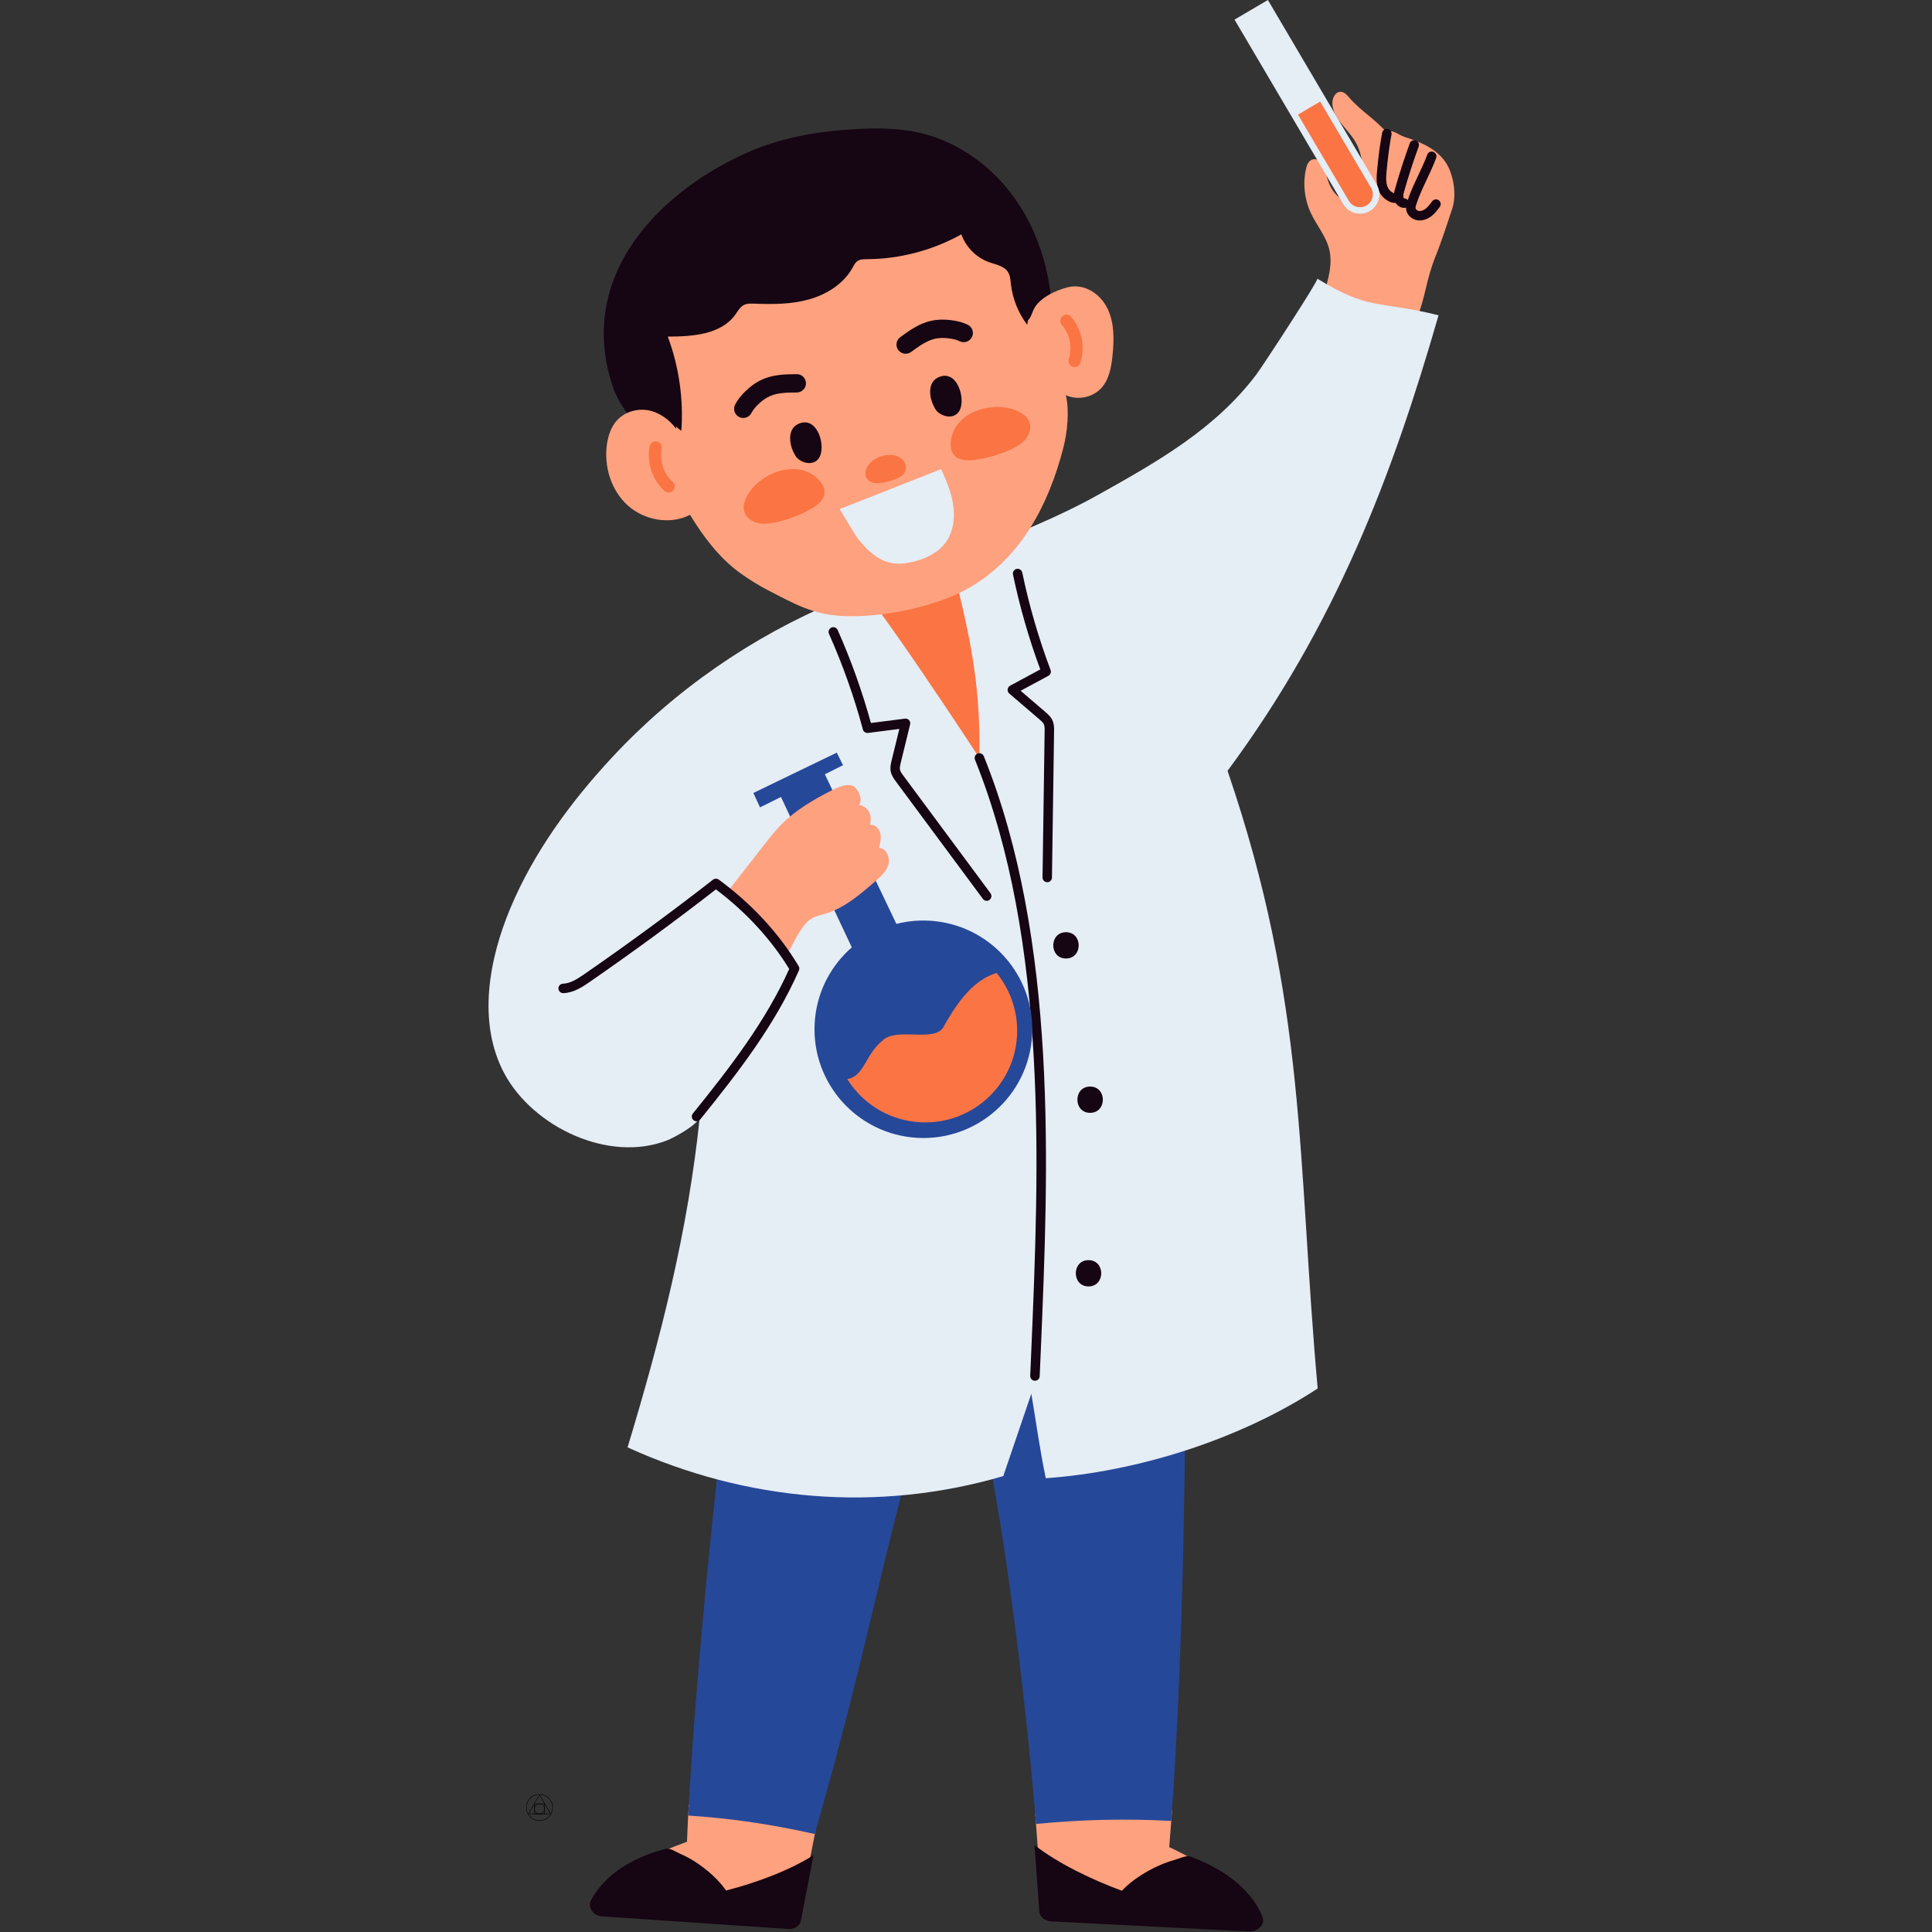 <svg xmlns="http://www.w3.org/2000/svg" xmlns:xlink="http://www.w3.org/1999/xlink" width="500" zoomAndPan="magnify" viewBox="0 0 375 375" height="500" preserveAspectRatio="xMidYMid meet" version="1.0"><rect x="0" y="0" width="375" height="375" fill="#333333" stroke="none"/><defs><clipPath id="e9b97d3a5f"><path d="M 102.148 348.262 L 107.398 348.262 L 107.398 353.512 L 102.148 353.512 Z M 102.148 348.262 " clip-rule="nonzero"/></clipPath><clipPath id="0e49458080"><path d="M 102.148 348.262 L 107.398 348.262 L 107.398 353.512 L 102.148 353.512 Z M 102.148 348.262 " clip-rule="nonzero"/></clipPath><clipPath id="5beddf9af2"><path d="M 253 17 L 282.887 17 L 282.887 64 L 253 64 Z M 253 17 " clip-rule="nonzero"/></clipPath></defs><g clip-path="url(#e9b97d3a5f)"><path stroke-linecap="round" transform="matrix(0.03, 0, 0, 0.03, 99.302, 345.417)" fill="none" stroke-linejoin="miter" d="M 252.034 221.817 L 108.99 221.817 L 180.512 97.845 Z M 252.034 221.817 " stroke="#000000" stroke-width="3" stroke-opacity="1" stroke-miterlimit="10"/><path stroke-linecap="round" transform="matrix(0.03, 0, 0, 0.03, 99.302, 345.417)" fill="none" stroke-linejoin="miter" d="M 265.566 180.45 C 265.566 191.79 263.375 202.615 259.122 213.054 C 254.741 223.492 248.684 232.642 240.694 240.632 C 232.704 248.622 223.426 254.807 212.987 259.06 C 202.678 263.442 191.724 265.632 180.512 265.632 C 169.172 265.632 158.347 263.442 147.908 259.06 C 137.47 254.807 128.32 248.622 120.33 240.632 C 112.34 232.642 106.155 223.492 101.902 213.054 C 97.52 202.615 95.33 191.79 95.33 180.45 C 95.33 169.238 97.52 158.284 101.902 147.975 C 106.155 137.537 112.34 128.258 120.33 120.268 C 128.32 112.278 137.47 106.221 147.908 101.84 C 158.347 97.587 169.172 95.396 180.512 95.396 C 191.724 95.396 202.678 97.587 212.987 101.84 C 223.426 106.221 232.704 112.278 240.694 120.268 C 248.684 128.258 254.741 137.537 259.122 147.975 C 263.375 158.284 265.566 169.238 265.566 180.45 Z M 265.566 180.45 " stroke="#000000" stroke-width="3" stroke-opacity="1" stroke-miterlimit="10"/></g><path stroke-linecap="round" transform="matrix(0.03, 0, 0, 0.03, 99.302, 345.417)" fill="none" stroke-linejoin="miter" d="M 147.779 156.351 L 213.245 156.351 L 213.245 221.817 L 147.779 221.817 Z M 147.779 156.351 " stroke="#000000" stroke-width="3" stroke-opacity="1" stroke-miterlimit="10"/><g clip-path="url(#0e49458080)"><path stroke-linecap="round" transform="matrix(0.03, 0, 0, 0.03, 99.302, 345.417)" fill="none" stroke-linejoin="miter" d="M 213.245 189.084 C 213.245 193.337 212.343 197.59 210.796 201.584 C 209.121 205.579 206.673 209.188 203.58 212.152 C 200.616 215.245 197.007 217.693 193.012 219.24 C 189.018 220.915 184.765 221.817 180.512 221.817 C 176.131 221.817 172.007 220.915 167.883 219.24 C 163.888 217.693 160.409 215.245 157.316 212.152 C 154.223 209.188 151.903 205.579 150.228 201.584 C 148.553 197.59 147.779 193.337 147.779 189.084 C 147.779 184.703 148.553 180.579 150.228 176.455 C 151.903 172.46 154.223 168.981 157.316 165.888 C 160.409 162.795 163.888 160.475 167.883 158.8 C 172.007 157.125 176.131 156.351 180.512 156.351 C 184.765 156.351 189.018 157.125 193.012 158.8 C 197.007 160.475 200.616 162.795 203.58 165.888 C 206.673 168.981 209.121 172.46 210.796 176.455 C 212.343 180.579 213.245 184.703 213.245 189.084 Z M 213.245 189.084 " stroke="#000000" stroke-width="3" stroke-opacity="1" stroke-miterlimit="10"/></g><g clip-path="url(#5beddf9af2)"><path fill="#fea17e" d="M 274.93 62.086 C 276.797 57.316 276.77 54.355 278.672 49.672 C 279.668 47.23 281.043 43.047 281.867 40.543 C 282.695 38.047 282.25 34.715 281.09 32.352 C 280.207 30.543 278.57 29.188 276.797 28.242 C 275.484 27.547 274.074 27.035 272.66 26.59 C 271.211 26.137 270.488 25.004 269.148 25.719 C 267.02 23.203 263.992 21.43 261.863 18.918 C 261.418 18.398 260.891 17.82 260.203 17.82 C 259.254 17.812 258.66 18.891 258.621 19.836 C 258.5 22.664 261.215 24.68 262.785 27.043 C 264.977 30.328 264.922 34.949 262.645 38.176 C 262.402 38.52 262.117 38.863 261.707 38.965 C 261.336 39.059 260.945 38.91 260.602 38.734 C 258.984 37.871 258 36.137 257.562 34.363 C 257.359 33.527 257.238 32.637 256.781 31.906 C 256.316 31.172 255.371 30.652 254.582 31.016 C 253.93 31.32 253.652 32.082 253.492 32.785 C 252.852 35.625 253.188 38.668 254.414 41.312 C 255.527 43.707 257.348 45.777 257.988 48.336 C 258.707 51.184 257.84 54.164 256.988 56.973 C 256.988 56.957 272.449 68.422 274.93 62.086 Z M 274.93 62.086 " fill-opacity="1" fill-rule="nonzero"/></g><path fill="#160512" d="M 197.438 39.188 C 193.016 32.637 186.242 27.555 178.523 25.781 C 174.434 24.844 170.195 24.828 166.016 25.066 C 159.121 25.469 152.191 26.57 145.844 29.27 C 128.777 36.527 111.375 53.152 119.066 75.41 C 119.895 77.793 121.566 79.789 122.812 81.977 C 124.781 85.418 126.816 88.961 129.938 91.41 C 132.223 93.211 134.973 94.324 137.75 95.207 C 145.453 97.629 153.844 98.316 161.621 96.164 C 165.32 95.141 168.812 93.508 172.289 91.875 C 177.359 89.5 182.508 87.078 186.762 83.434 C 189.867 80.781 192.41 77.543 194.836 74.258 C 198.07 69.879 204.52 63.523 203.988 57.883 C 203.355 51.285 201.164 44.707 197.438 39.188 Z M 197.438 39.188 " fill-opacity="1" fill-rule="nonzero"/><path fill="#fea17e" d="M 133.684 350.312 C 133.551 352.723 133.43 355.129 133.34 357.492 C 133.34 357.492 118.535 362.551 115.395 368.578 C 114.699 369.914 115.891 371.484 117.609 371.594 L 154.773 373.941 C 154.773 373.941 156.23 365.703 158.547 353.996 C 150.352 352.121 142.016 350.84 133.684 350.312 Z M 133.684 350.312 " fill-opacity="1" fill-rule="nonzero"/><path fill="#264899" d="M 158.137 355.988 C 167.875 322.203 171.953 299.258 177.973 279.312 L 140.816 272.41 C 140.816 272.41 135.566 315.477 133.578 352.398 C 141.914 352.938 149.949 354.125 158.137 355.988 Z M 158.137 355.988 " fill-opacity="1" fill-rule="nonzero"/><path fill="#160512" d="M 129.203 358.848 C 130.059 358.625 131.293 359.516 132.113 359.859 C 135.43 361.289 139.035 364.184 140.918 366.945 C 146.504 365.535 153.27 363.07 157.895 360.082 L 155.48 372.672 C 155.348 373.738 154.281 374.5 153.035 374.414 L 116.922 371.977 C 115.117 371.855 113.984 370.203 114.727 368.801 C 116.336 365.797 120.18 361.223 129.203 358.848 Z M 129.203 358.848 " fill-opacity="1" fill-rule="nonzero"/><path fill="#fea17e" d="M 227.504 351.352 C 227.328 353.762 227.145 356.156 226.949 358.523 C 226.949 358.523 241.852 365.332 244.379 371.695 C 244.938 373.105 243.488 374.516 241.676 374.414 L 202.324 372.246 C 202.324 372.246 201.852 363.895 200.934 351.98 C 209.758 351.121 218.668 350.867 227.504 351.352 Z M 227.504 351.352 " fill-opacity="1" fill-rule="nonzero"/><path fill="#264899" d="M 201.082 354.023 C 199.215 329.848 193.426 282.105 188.164 268.668 L 230.043 273.16 C 230.043 273.16 230.016 316.543 227.348 353.438 C 218.52 352.965 209.906 353.168 201.082 354.023 Z M 201.082 354.023 " fill-opacity="1" fill-rule="nonzero"/><path fill="#160512" d="M 231.109 360.371 C 230.246 360.043 228.824 360.777 227.922 361.027 C 224.254 362.039 220.09 364.48 217.758 366.992 C 212.074 364.914 205.281 361.648 200.801 358.125 L 201.723 370.918 C 201.723 371.984 202.754 372.875 204.062 372.941 L 242.324 374.898 C 244.238 375 245.641 373.496 245.039 372.023 C 243.746 368.82 240.289 363.82 231.109 360.371 Z M 231.109 360.371 " fill-opacity="1" fill-rule="nonzero"/><path fill="#e5edf5" d="M 279.223 61.195 C 267.215 58.219 265.953 60.387 255.695 54.09 C 256.039 54.301 245.039 71.121 243.867 72.672 C 235.895 83.258 224.652 89.613 213.289 95.969 C 197.363 104.863 179.246 109.688 162.457 116.676 C 146.004 123.523 130.914 133.977 118.789 147.023 C 110.789 155.633 103.625 165.391 99.062 176.273 C 94.957 186.07 92.566 198.465 97.918 208.41 C 103.484 218.746 118.164 225.77 129.492 221.344 C 130.828 220.824 135.688 218.199 135.836 216.707 C 133.543 238.953 128.285 259.531 121.809 280.934 C 144.914 291.438 170.375 293.637 194.734 286.512 C 196.238 282.02 198.676 275.016 200.18 270.523 C 201.129 276.137 201.816 281.344 202.984 286.918 C 220.852 285.676 240.781 279.32 255.762 269.504 C 251.766 225.02 253.734 194.867 238.266 149.621 C 259.199 121.332 270.191 92.582 279.223 61.195 Z M 279.223 61.195 " fill-opacity="1" fill-rule="nonzero"/><path fill="#fa7444" d="M 210.055 67.793 C 209.859 67.793 209.676 67.746 209.5 67.652 C 208.922 67.348 208.711 66.621 209.016 66.047 C 209.871 64.469 209.676 62.402 208.559 61 C 208.152 60.488 208.234 59.746 208.746 59.34 C 209.258 58.93 210 59.016 210.41 59.523 C 212.109 61.641 212.398 64.785 211.105 67.18 C 210.883 67.57 210.473 67.793 210.055 67.793 Z M 210.055 67.793 " fill-opacity="1" fill-rule="nonzero"/><path fill="#fa7444" d="M 165.691 112.574 C 172.379 110.645 177.48 107.473 184.43 107.906 C 187.664 121.379 190.422 131.23 190.098 147.105 C 190.098 147.105 168.805 114.551 165.691 112.574 Z M 165.691 112.574 " fill-opacity="1" fill-rule="nonzero"/><path fill="#fea17e" d="M 163.172 119.543 C 157.652 119.188 154.227 117.23 149.199 114.633 C 147.238 113.621 145.359 112.461 143.578 111.172 C 139.602 108.277 136.496 104.133 133.934 99.93 C 130.078 101.906 125.07 101.004 121.855 98.109 C 118.641 95.215 117.207 90.605 117.793 86.32 C 118.035 84.574 118.609 82.82 119.809 81.531 C 121.289 79.953 123.602 79.27 125.738 79.621 C 127.875 79.973 129.957 81.449 131.219 83.211 C 131.352 80.5 129.797 77.859 130.234 75.176 C 130.586 73.004 126.555 64.516 128.461 63.43 C 130.375 62.344 135.465 60.711 137.613 60.258 C 148.242 57.984 156.129 54.516 165.383 48.82 C 171.496 45.062 183.559 48.625 184.246 41.488 C 191.344 45.09 198.152 54.402 199.41 62.262 C 199.957 61.871 200.254 61.008 200.496 60.379 C 201.441 57.922 204.871 56.352 207.27 55.758 C 210.547 54.941 213.688 57.113 215.035 60.035 C 216.32 62.801 216.246 65.992 215.938 69.023 C 215.707 71.242 215.305 73.57 213.836 75.242 C 212.164 77.145 209.191 77.773 206.887 76.699 C 207.594 79.816 207.176 83.887 206.375 86.988 C 203.551 97.914 198.273 108.074 188.445 113.91 C 181.738 117.883 170.699 120.023 163.172 119.543 Z M 163.172 119.543 " fill-opacity="1" fill-rule="nonzero"/><path fill="#160512" d="M 159.391 85.828 C 159.559 86.895 159.465 87.961 159.094 88.676 C 158.406 89.984 156.945 90.141 155.738 89.574 C 155.348 89.391 154.977 89.168 154.688 88.859 C 154.422 88.562 154.234 88.211 154.059 87.859 C 153.223 86.215 152.711 83.137 155.152 82.191 C 157.531 81.262 159.039 83.555 159.391 85.828 Z M 159.391 85.828 " fill-opacity="1" fill-rule="nonzero"/><path fill="#160512" d="M 187.617 66.324 C 187.199 66.465 186.727 66.445 186.297 66.242 C 185.723 65.965 185.027 65.777 184.18 65.676 C 183.156 65.547 182.238 65.574 181.438 65.758 C 179.812 66.141 178.297 67.254 176.84 68.32 C 176.051 68.906 174.934 68.727 174.352 67.941 C 173.766 67.152 173.941 66.039 174.73 65.453 C 176.395 64.23 178.281 62.848 180.629 62.289 C 181.84 62.012 183.188 61.957 184.625 62.141 C 185.852 62.301 186.902 62.586 187.82 63.023 C 188.715 63.441 189.086 64.508 188.668 65.387 C 188.445 65.863 188.055 66.176 187.617 66.324 Z M 187.617 66.324 " fill-opacity="1" fill-rule="nonzero"/><path fill="#160512" d="M 143.707 81.039 C 143.613 81.012 143.52 80.977 143.438 80.918 C 142.562 80.465 142.238 79.387 142.695 78.516 C 143.168 77.605 143.836 76.754 144.73 75.898 C 145.77 74.887 146.875 74.129 148.02 73.625 C 150.219 72.66 152.57 72.645 154.645 72.625 C 155.629 72.617 156.426 73.402 156.438 74.387 C 156.445 75.371 155.656 76.168 154.672 76.18 C 152.859 76.195 150.98 76.207 149.449 76.883 C 148.695 77.207 147.945 77.738 147.199 78.453 C 146.586 79.047 146.141 79.609 145.844 80.176 C 145.426 80.965 144.516 81.309 143.707 81.039 Z M 143.707 81.039 " fill-opacity="1" fill-rule="nonzero"/><path fill="#fa7444" d="M 197.254 79.676 C 198.359 80.129 199.453 80.863 199.836 81.996 C 200.207 83.09 199.809 84.344 199.074 85.234 C 198.332 86.125 197.289 86.719 196.238 87.211 C 193.973 88.266 191.539 88.973 189.059 89.27 C 187.719 89.426 186.168 89.406 185.258 88.406 C 184.617 87.711 184.457 86.691 184.551 85.754 C 185.09 79.973 192.551 77.754 197.254 79.676 Z M 197.254 79.676 " fill-opacity="1" fill-rule="nonzero"/><path fill="#fa7444" d="M 145.176 95.969 C 144.562 96.988 144.125 98.23 144.496 99.371 C 144.859 100.477 145.926 101.238 147.051 101.508 C 148.184 101.773 149.367 101.625 150.508 101.387 C 152.961 100.875 155.32 99.977 157.496 98.73 C 158.668 98.055 159.891 97.109 160.023 95.762 C 160.117 94.828 159.633 93.918 158.992 93.211 C 155.09 88.926 147.785 91.617 145.176 95.969 Z M 145.176 95.969 " fill-opacity="1" fill-rule="nonzero"/><path fill="#160512" d="M 186.566 76.789 C 186.734 77.859 186.641 78.926 186.27 79.641 C 185.582 80.945 184.125 81.105 182.918 80.539 C 182.527 80.352 182.156 80.129 181.867 79.824 C 181.598 79.527 181.41 79.176 181.234 78.824 C 180.398 77.18 179.887 74.102 182.332 73.152 C 184.719 72.215 186.215 74.516 186.566 76.789 Z M 186.566 76.789 " fill-opacity="1" fill-rule="nonzero"/><path fill="#fa7444" d="M 175.352 89.406 C 175.863 90.047 176.004 90.984 175.605 91.699 C 175.242 92.359 174.508 92.73 173.801 93 C 173.02 93.297 172.223 93.52 171.406 93.676 C 170.719 93.805 169.992 93.871 169.332 93.656 C 168.664 93.445 168.07 92.887 168.004 92.191 C 167.707 88.879 173.402 86.969 175.352 89.406 Z M 175.352 89.406 " fill-opacity="1" fill-rule="nonzero"/><path fill="#fa7444" d="M 129.789 95.598 C 129.5 95.598 129.223 95.496 128.988 95.289 C 126.621 93.156 125.488 89.75 126.109 86.625 C 126.238 85.984 126.863 85.559 127.504 85.695 C 128.145 85.828 128.562 86.449 128.434 87.09 C 127.969 89.418 128.812 91.949 130.57 93.535 C 131.051 93.973 131.09 94.723 130.652 95.207 C 130.438 95.465 130.113 95.598 129.789 95.598 Z M 129.789 95.598 " fill-opacity="1" fill-rule="nonzero"/><path fill="#fa7444" d="M 209.164 71.086 C 209.406 70.945 209.609 70.715 209.703 70.426 C 210.699 67.391 209.98 63.887 207.883 61.484 C 207.453 60.992 206.703 60.934 206.211 61.371 C 205.719 61.797 205.66 62.551 206.098 63.043 C 207.66 64.832 208.188 67.438 207.453 69.703 C 207.25 70.324 207.594 70.992 208.215 71.195 C 208.531 71.297 208.875 71.25 209.164 71.086 Z M 209.164 71.086 " fill-opacity="1" fill-rule="nonzero"/><path fill="#160512" d="M 132.25 83.609 C 132.688 77.422 131.785 71.141 129.613 65.332 C 134.398 65.324 139.926 64.953 142.723 61.074 C 143.223 60.379 143.641 59.57 144.402 59.191 C 145 58.895 145.703 58.914 146.375 58.941 C 149.941 59.078 153.574 59.078 157.023 58.113 C 160.461 57.148 163.73 55.109 165.469 51.98 C 165.738 51.5 165.988 50.98 166.441 50.664 C 166.965 50.312 167.641 50.312 168.273 50.305 C 174.656 50.273 181.02 48.598 186.598 45.488 C 187.477 47.984 189.543 50.035 192.039 50.914 C 193.352 51.379 194.922 51.629 195.656 52.809 C 196.082 53.484 196.121 54.32 196.211 55.117 C 196.539 57.984 197.645 60.75 199.379 63.051 C 200.598 56.891 199.047 49.969 195.988 44.477 C 195.051 42.797 193.918 41.203 192.422 39.988 C 189.855 37.91 186.43 37.137 183.121 37.23 C 179.812 37.324 176.598 38.207 173.422 39.125 C 158.312 43.492 143.445 48.82 129.398 55.859 C 127.141 56.992 124.855 58.207 123.211 60.129 C 121.566 62.039 120.691 64.824 121.676 67.141 C 122.395 68.812 123.918 69.98 125.051 71.398 C 128.043 75.148 128.266 80.945 132.25 83.609 Z M 132.25 83.609 " fill-opacity="1" fill-rule="nonzero"/><path fill="#160512" d="M 200.887 268 C 200.875 268 200.859 268 200.848 268 C 200.336 267.984 199.949 267.555 199.965 267.047 L 200.172 262.211 C 201.668 226.895 203.535 182.945 189.242 147.457 C 189.059 146.984 189.281 146.457 189.754 146.262 C 190.23 146.074 190.758 146.297 190.953 146.77 C 205.391 182.621 203.516 226.801 202.012 262.285 L 201.805 267.121 C 201.785 267.613 201.379 268 200.887 268 Z M 200.887 268 " fill-opacity="1" fill-rule="nonzero"/><path fill="#264899" d="M 200.246 201.992 C 199.02 213.578 188.621 221.992 177.016 220.77 C 165.41 219.543 156.992 209.164 158.211 197.566 C 158.785 192.066 161.453 187.27 165.336 183.883 L 151.586 154.695 L 147.516 156.707 L 146.227 153.914 L 162.418 146.086 C 162.773 146.801 163.285 147.809 163.629 148.523 L 160.105 150.289 L 173.988 179.328 C 176.355 178.723 178.855 178.52 181.43 178.789 C 193.055 180.023 201.473 190.414 200.246 201.992 Z M 200.246 201.992 " fill-opacity="1" fill-rule="nonzero"/><path fill="#fa7444" d="M 193.453 188.855 C 188.547 190.254 185.258 195.508 183.047 199.469 C 181.199 202.352 173.801 199.266 171.191 202.074 C 167.957 204.691 167.715 208.977 164.445 209.441 C 167.25 213.949 172.035 217.168 177.73 217.762 C 187.523 218.793 196.305 211.695 197.336 201.918 C 197.84 197.039 196.324 192.398 193.453 188.855 Z M 193.453 188.855 " fill-opacity="1" fill-rule="nonzero"/><path fill="#fea17e" d="M 152.246 186.07 C 153.379 184.465 154.344 182.043 155.488 180.441 C 156.027 179.68 156.586 178.898 157.348 178.398 C 158.184 177.844 159.176 177.656 160.125 177.379 C 163.871 176.273 166.973 173.602 169.965 170.996 C 171.004 170.086 172.102 169.094 172.453 167.73 C 172.809 166.367 171.988 164.594 170.633 164.586 C 170.855 163.648 171.09 162.664 170.855 161.734 C 170.633 160.801 169.789 159.953 168.867 160.113 C 169.324 158.137 168.609 156.613 166.695 156.215 C 167.621 155.398 166.547 152.828 165.375 152.477 C 164.203 152.125 162.652 152.793 161.555 153.348 C 158.035 155.148 154.531 157.145 151.707 159.992 C 150.48 161.227 149.395 162.609 148.316 163.992 C 145.836 167.164 143.355 170.328 140.883 173.5 C 145.453 177.945 148.277 181.035 152.246 186.07 Z M 152.246 186.07 " fill-opacity="1" fill-rule="nonzero"/><path fill="#160512" d="M 206.906 180.941 C 203.617 180.941 203.617 186.043 206.906 186.043 C 210.195 186.043 210.195 180.941 206.906 180.941 Z M 206.906 180.941 " fill-opacity="1" fill-rule="nonzero"/><path fill="#160512" d="M 211.59 210.898 C 208.301 210.898 208.301 216 211.59 216 C 214.879 216 214.887 210.898 211.59 210.898 Z M 211.59 210.898 " fill-opacity="1" fill-rule="nonzero"/><path fill="#160512" d="M 211.281 244.594 C 207.992 244.594 207.992 249.695 211.281 249.695 C 214.57 249.695 214.57 244.594 211.281 244.594 Z M 211.281 244.594 " fill-opacity="1" fill-rule="nonzero"/><path fill="#160512" d="M 191.531 174.855 C 191.25 174.855 190.973 174.727 190.785 174.484 L 173.895 151.688 C 173.504 151.168 173.031 150.52 172.883 149.695 C 172.742 148.934 172.918 148.219 173.059 147.633 L 174.562 141.484 L 168.488 142.262 C 168.031 142.316 167.605 142.031 167.484 141.586 C 165.793 135.258 163.57 129.016 160.906 123.031 C 160.699 122.566 160.906 122.027 161.371 121.816 C 161.836 121.609 162.375 121.816 162.586 122.277 C 165.18 128.105 167.352 134.184 169.043 140.332 L 175.652 139.488 C 175.957 139.453 176.254 139.562 176.449 139.785 C 176.652 140.008 176.727 140.324 176.652 140.609 L 174.832 148.062 C 174.723 148.516 174.609 148.98 174.676 149.352 C 174.75 149.758 175.055 150.176 175.363 150.586 L 192.254 173.379 C 192.551 173.789 192.469 174.363 192.059 174.66 C 191.91 174.801 191.715 174.855 191.531 174.855 Z M 191.531 174.855 " fill-opacity="1" fill-rule="nonzero"/><path fill="#160512" d="M 203.266 171.238 L 203.254 171.238 C 202.742 171.227 202.344 170.809 202.355 170.309 L 202.762 141.957 C 202.773 141.457 202.781 140.926 202.605 140.555 C 202.445 140.211 202.074 139.898 201.723 139.602 L 195.895 134.609 C 195.664 134.414 195.543 134.117 195.582 133.812 C 195.609 133.516 195.793 133.246 196.055 133.098 L 201.918 129.934 C 199.695 123.938 197.922 117.742 196.621 111.508 C 196.52 111.008 196.836 110.523 197.336 110.422 C 197.828 110.32 198.32 110.637 198.422 111.137 C 199.754 117.547 201.602 123.91 203.914 130.043 C 204.074 130.469 203.895 130.953 203.488 131.176 L 198.098 134.078 L 202.91 138.199 C 203.367 138.59 203.926 139.07 204.258 139.766 C 204.621 140.527 204.602 141.336 204.594 141.984 L 204.184 170.336 C 204.184 170.836 203.766 171.238 203.266 171.238 Z M 203.266 171.238 " fill-opacity="1" fill-rule="nonzero"/><path fill="#160512" d="M 135.195 217.633 C 134.992 217.633 134.789 217.57 134.621 217.43 C 134.219 217.113 134.164 216.531 134.48 216.141 C 141.738 207.148 148.621 198.234 153.184 188.074 C 149.605 182.238 144.82 177.055 138.961 172.629 C 131.008 178.816 122.766 184.848 114.477 190.582 C 113.176 191.48 111.402 192.703 109.34 192.77 C 108.836 192.777 108.41 192.391 108.391 191.879 C 108.371 191.367 108.773 190.953 109.281 190.934 C 110.688 190.887 111.996 190.062 113.438 189.066 C 121.891 183.223 130.289 177.062 138.391 170.746 C 138.719 170.496 139.172 170.484 139.508 170.727 C 145.957 175.477 151.176 181.125 155.016 187.52 C 155.172 187.777 155.191 188.086 155.07 188.363 C 150.426 198.91 143.363 208.059 135.922 217.273 C 135.734 217.523 135.465 217.633 135.195 217.633 Z M 135.195 217.633 " fill-opacity="1" fill-rule="nonzero"/><path fill="#160512" d="M 270.727 39.383 C 269.91 39.383 269.234 38.891 268.918 38.668 C 268.09 38.074 267.523 37.109 267.309 35.934 C 267.141 35.012 267.199 34.121 267.289 33.148 C 267.551 30.301 267.859 27.961 268.277 25.773 C 268.367 25.273 268.844 24.949 269.352 25.039 C 269.855 25.133 270.18 25.617 270.086 26.117 C 269.688 28.242 269.383 30.531 269.129 33.316 C 269.055 34.16 269 34.91 269.129 35.605 C 269.25 36.305 269.578 36.867 270.004 37.176 C 270.672 37.656 270.793 37.566 270.922 37.461 C 271.332 37.156 271.91 37.238 272.215 37.648 C 272.523 38.059 272.438 38.633 272.027 38.938 C 271.574 39.262 271.137 39.383 270.727 39.383 Z M 270.727 39.383 " fill-opacity="1" fill-rule="nonzero"/><path fill="#160512" d="M 272.531 40.348 C 271.609 40.348 270.785 39.605 270.578 38.605 C 270.43 37.852 270.637 37.137 270.785 36.617 C 271.629 33.668 272.586 30.699 273.637 27.812 C 273.812 27.34 274.332 27.09 274.816 27.266 C 275.289 27.441 275.543 27.961 275.363 28.445 C 274.324 31.293 273.375 34.215 272.551 37.129 C 272.418 37.582 272.328 37.965 272.383 38.25 C 272.41 38.391 272.504 38.504 272.551 38.52 C 272.559 38.52 272.559 38.52 272.566 38.52 C 273.07 38.52 273.461 38.918 273.469 39.422 C 273.48 39.93 273.062 40.348 272.551 40.359 C 272.551 40.348 272.539 40.348 272.531 40.348 Z M 272.531 40.348 " fill-opacity="1" fill-rule="nonzero"/><path fill="#160512" d="M 275.57 42.789 C 275.449 42.789 275.336 42.777 275.215 42.77 C 274.047 42.629 273.078 41.75 272.93 40.664 C 272.855 40.098 272.996 39.578 273.137 39.141 C 273.703 37.379 274.492 35.699 275.262 34.078 C 275.887 32.758 276.527 31.395 277.027 30.023 C 277.203 29.551 277.734 29.297 278.207 29.477 C 278.684 29.652 278.934 30.172 278.758 30.652 C 278.227 32.102 277.566 33.512 276.926 34.863 C 276.184 36.434 275.422 38.059 274.891 39.707 C 274.809 39.969 274.734 40.227 274.762 40.414 C 274.797 40.664 275.105 40.914 275.438 40.953 C 275.828 40.996 276.305 40.832 276.738 40.488 C 277.203 40.117 277.605 39.578 277.984 39.066 C 278.293 38.66 278.859 38.578 279.266 38.875 C 279.676 39.172 279.758 39.746 279.461 40.152 C 279.035 40.738 278.543 41.398 277.883 41.926 C 277.156 42.48 276.352 42.789 275.57 42.789 Z M 275.57 42.789 " fill-opacity="1" fill-rule="nonzero"/><path fill="#e5edf5" d="M 265.879 40.961 C 264.086 42.008 261.789 41.414 260.73 39.633 L 239.621 3.805 L 246.098 0 L 267.207 35.82 C 268.266 37.609 267.664 39.914 265.879 40.961 Z M 265.879 40.961 " fill-opacity="1" fill-rule="nonzero"/><path fill="#fa7444" d="M 265.238 39.875 C 264.047 40.57 262.516 40.172 261.816 38.992 L 251.941 22.246 L 256.242 19.715 L 266.121 36.461 C 266.824 37.648 266.426 39.18 265.238 39.875 Z M 265.238 39.875 " fill-opacity="1" fill-rule="nonzero"/><path fill="#e5edf5" d="M 182.684 91.051 L 162.977 98.816 C 162.996 98.805 165.949 103.789 166.285 104.234 C 167.43 105.781 168.859 107.266 170.504 108.297 C 172.094 109.289 173.941 109.598 175.781 109.316 C 178.27 108.945 180.742 108.066 182.617 106.348 C 184.684 104.457 185.352 101.516 185.102 98.797 C 184.84 95.91 183.844 93.703 182.684 91.051 Z M 182.684 91.051 " fill-opacity="1" fill-rule="nonzero"/></svg>